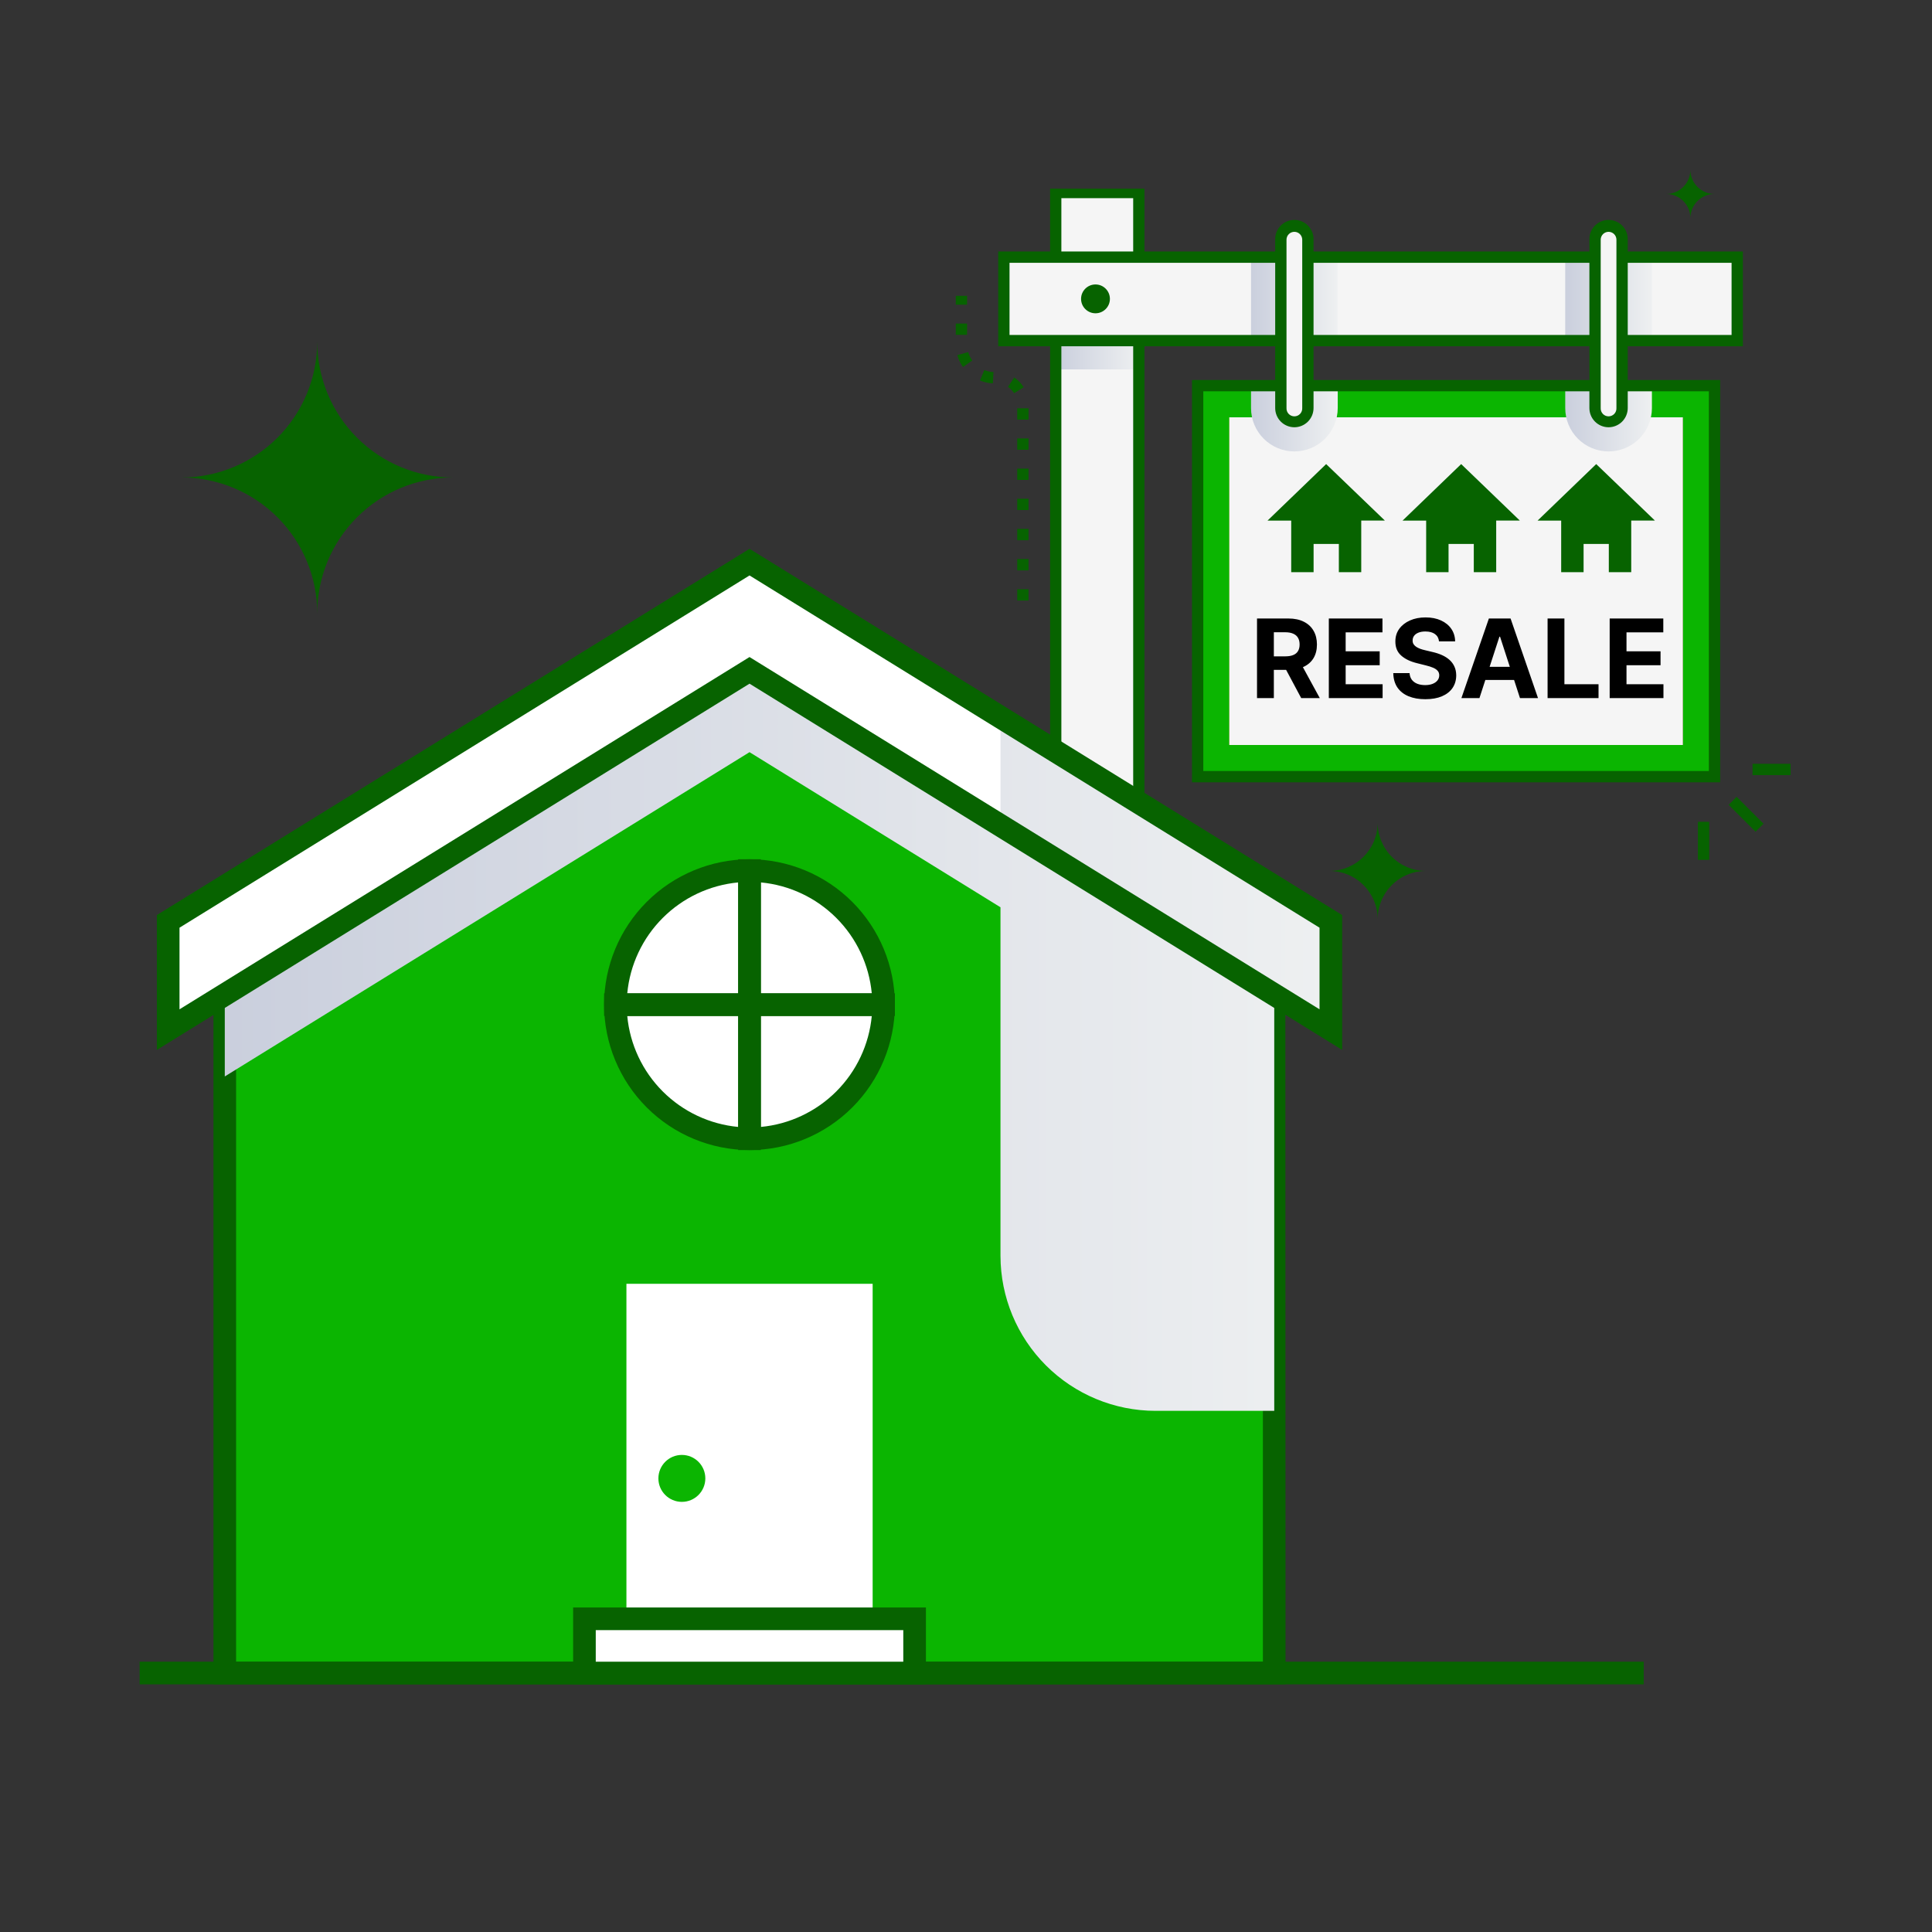 <svg width="512" height="512" viewBox="0 0 512 512" fill="none" xmlns="http://www.w3.org/2000/svg">
<rect x="0" y="0" width="512" height="512" fill="#333333" stroke="none"/>
<path d="M337.68 263.58V443.37H59.57V263.58L198.63 177.65L337.68 263.58Z" fill="#0BB501"/>
<path d="M302.29 51H280.29V218H302.29V51Z" fill="#F5F5F5"/>
<path style="mix-blend-mode:multiply" d="M302.012 75.773H279.898V97.892H302.012V75.773Z" fill="url(#paint0_linear_18_302)"/>
<path d="M352.29 230.81C353.972 230.809 355.637 231.14 357.191 231.783C358.745 232.426 360.157 233.37 361.346 234.559C362.535 235.748 363.478 237.16 364.121 238.714C364.765 240.267 365.095 241.933 365.095 243.614C365.094 241.933 365.425 240.267 366.068 238.714C366.711 237.16 367.655 235.748 368.844 234.559C370.033 233.37 371.445 232.426 372.999 231.783C374.552 231.14 376.218 230.809 377.9 230.81C376.218 230.81 374.552 230.478 372.998 229.835C371.444 229.191 370.033 228.247 368.843 227.058C367.654 225.868 366.711 224.456 366.068 222.902C365.425 221.348 365.094 219.682 365.095 218C365.095 219.682 364.765 221.348 364.122 222.902C363.478 224.456 362.535 225.868 361.346 227.058C360.157 228.247 358.745 229.191 357.191 229.835C355.637 230.478 353.972 230.81 352.29 230.81Z" fill="#076300"/>
<path d="M441.566 51.402C442.407 51.402 443.239 51.568 444.016 51.89C444.793 52.212 445.499 52.683 446.093 53.278C446.688 53.872 447.159 54.578 447.481 55.355C447.803 56.131 447.968 56.964 447.968 57.805C447.968 56.107 448.643 54.478 449.844 53.278C451.044 52.077 452.673 51.402 454.371 51.402C452.673 51.402 451.044 50.728 449.844 49.527C448.643 48.327 447.968 46.698 447.968 45C447.968 45.841 447.803 46.673 447.481 47.45C447.159 48.227 446.688 48.933 446.093 49.527C445.499 50.122 444.793 50.593 444.016 50.915C443.239 51.237 442.407 51.402 441.566 51.402Z" fill="#076300"/>
<path d="M303.29 215H300.307V52.515H281.273V215H278.29V50H303.29V215Z" fill="#076300"/>
<path d="M460.378 68.147H266.035V90.266H460.378V68.147Z" fill="#F5F5F5"/>
<path d="M460.383 68.147H266.035V90.266H460.383V68.147Z" fill="#F5F5F5"/>
<path d="M317.389 102.202V205.823H454.366V102.202H317.389ZM445.976 197.433H325.784V110.592H445.976V197.433Z" fill="#E1830E"/>
<path d="M317.389 102.202V205.823H454.366V102.202H317.389ZM445.976 197.433H325.784V110.592H445.976V197.433Z" fill="#0BB501"/>
<path d="M445.971 110.592H325.779V197.428H445.971V110.592Z" fill="#F5F5F5"/>
<path d="M333.123 185V163.909H341.444C343.037 163.909 344.396 164.194 345.522 164.764C346.655 165.327 347.517 166.127 348.107 167.163C348.704 168.193 349.003 169.405 349.003 170.799C349.003 172.199 348.701 173.404 348.097 174.413C347.493 175.416 346.617 176.185 345.471 176.72C344.331 177.256 342.951 177.523 341.331 177.523H335.759V173.94H340.61C341.461 173.94 342.168 173.823 342.731 173.589C343.294 173.356 343.713 173.006 343.988 172.539C344.269 172.072 344.41 171.492 344.41 170.799C344.41 170.098 344.269 169.508 343.988 169.027C343.713 168.547 343.291 168.183 342.721 167.936C342.158 167.682 341.448 167.555 340.589 167.555H337.582V185H333.123ZM344.513 175.402L349.755 185H344.832L339.704 175.402H344.513ZM352.154 185V163.909H366.366V167.586H356.614V172.611H365.635V176.288H356.614V181.324H366.407V185H352.154ZM381.353 169.975C381.27 169.144 380.917 168.499 380.292 168.039C379.667 167.579 378.819 167.349 377.748 167.349C377.02 167.349 376.406 167.452 375.905 167.658C375.404 167.857 375.019 168.135 374.751 168.492C374.491 168.849 374.36 169.254 374.36 169.707C374.346 170.085 374.425 170.414 374.597 170.696C374.775 170.977 375.019 171.221 375.328 171.427C375.637 171.626 375.994 171.801 376.399 171.952C376.804 172.096 377.237 172.22 377.697 172.323L379.592 172.776C380.512 172.982 381.356 173.257 382.125 173.6C382.894 173.943 383.56 174.365 384.123 174.866C384.686 175.368 385.122 175.958 385.431 176.638C385.747 177.317 385.908 178.097 385.915 178.975C385.908 180.266 385.578 181.385 384.926 182.333C384.281 183.273 383.347 184.004 382.125 184.526C380.91 185.041 379.444 185.299 377.728 185.299C376.025 185.299 374.542 185.038 373.279 184.516C372.022 183.994 371.041 183.222 370.333 182.199C369.633 181.169 369.266 179.895 369.232 178.378H373.547C373.595 179.085 373.797 179.676 374.154 180.15C374.518 180.616 375.002 180.97 375.606 181.21C376.217 181.444 376.907 181.56 377.676 181.56C378.431 181.56 379.087 181.451 379.643 181.231C380.206 181.011 380.642 180.706 380.951 180.314C381.26 179.923 381.414 179.473 381.414 178.965C381.414 178.491 381.274 178.093 380.992 177.771C380.718 177.448 380.313 177.173 379.777 176.947C379.248 176.72 378.6 176.514 377.831 176.329L375.534 175.752C373.756 175.32 372.352 174.643 371.322 173.723C370.292 172.803 369.781 171.564 369.788 170.006C369.781 168.729 370.121 167.613 370.807 166.659C371.501 165.704 372.451 164.96 373.66 164.424C374.868 163.888 376.241 163.621 377.779 163.621C379.344 163.621 380.711 163.888 381.878 164.424C383.052 164.96 383.965 165.704 384.617 166.659C385.269 167.613 385.606 168.718 385.626 169.975H381.353ZM392.068 185H387.29L394.57 163.909H400.317L407.588 185H402.809L397.526 168.729H397.361L392.068 185ZM391.769 176.71H403.056V180.191H391.769V176.71ZM410.126 185V163.909H414.585V181.324H423.627V185H410.126ZM426.58 185V163.909H440.792V167.586H431.039V172.611H440.061V176.288H431.039V181.324H440.833V185H426.58Z" fill="black"/>
<path style="mix-blend-mode:multiply" d="M354.5 68.147H331.537V90.266H354.5V68.147Z" fill="url(#paint1_linear_18_302)"/>
<path style="mix-blend-mode:multiply" d="M331.537 102.202H354.51V108.145C354.51 111.191 353.299 114.113 351.145 116.267C348.991 118.421 346.07 119.631 343.023 119.631C339.977 119.631 337.055 118.421 334.901 116.267C332.747 114.113 331.537 111.191 331.537 108.145V102.202Z" fill="url(#paint2_linear_18_302)"/>
<path style="mix-blend-mode:multiply" d="M437.765 68.147H414.803V90.266H437.765V68.147Z" fill="url(#paint3_linear_18_302)"/>
<path style="mix-blend-mode:multiply" d="M414.803 102.202H437.775V108.145C437.775 111.191 436.565 114.113 434.411 116.267C432.257 118.421 429.335 119.631 426.289 119.631C423.243 119.631 420.321 118.421 418.167 116.267C416.013 114.113 414.803 111.191 414.803 108.145V102.202Z" fill="url(#paint4_linear_18_302)"/>
<path d="M351.443 122.987L335.902 137.969H342.184V151.638H348.117V144.147H354.809V151.638H360.742V137.954H367.005L351.443 122.987Z" fill="#076300"/>
<path d="M387.225 122.987L371.689 137.969H377.947V151.638H383.879V144.147H390.571V151.638H396.509V137.954H402.767L387.225 122.987Z" fill="#076300"/>
<path d="M423.013 122.987L407.471 137.969H413.729V151.638H419.667V144.147H426.354V151.638H432.292V137.954H438.569L423.013 122.987Z" fill="#076300"/>
<path d="M290.316 83.025C292.426 83.025 294.136 81.314 294.136 79.204C294.136 77.094 292.426 75.384 290.316 75.384C288.206 75.384 286.495 77.094 286.495 79.204C286.495 81.314 288.206 83.025 290.316 83.025Z" fill="#076300"/>
<path d="M461.882 91.764H264.537V66.649H461.882V91.764ZM267.533 88.768H458.885V69.646H267.533V88.768Z" fill="#076300"/>
<path d="M455.864 207.322H315.891V100.704H455.864V207.322ZM318.887 204.325H452.867V103.7H318.887V204.325Z" fill="#076300"/>
<path d="M343.018 111.731C342.068 111.729 341.157 111.351 340.486 110.679C339.815 110.006 339.437 109.095 339.437 108.145V63.523C339.419 63.041 339.499 62.561 339.671 62.11C339.843 61.66 340.104 61.249 340.438 60.901C340.773 60.554 341.174 60.278 341.618 60.089C342.061 59.901 342.539 59.803 343.021 59.803C343.503 59.803 343.98 59.901 344.424 60.089C344.867 60.278 345.269 60.554 345.603 60.901C345.938 61.249 346.199 61.66 346.371 62.11C346.543 62.561 346.622 63.041 346.604 63.523V108.145C346.604 109.096 346.226 110.008 345.554 110.68C344.881 111.353 343.969 111.731 343.018 111.731Z" fill="#F5F5F5"/>
<path d="M343.018 113.229C341.671 113.226 340.38 112.689 339.428 111.736C338.476 110.783 337.941 109.492 337.939 108.145V63.523C337.918 62.842 338.034 62.164 338.279 61.529C338.525 60.894 338.896 60.315 339.37 59.825C339.844 59.336 340.411 58.948 341.038 58.682C341.666 58.416 342.34 58.28 343.021 58.28C343.702 58.28 344.376 58.416 345.003 58.682C345.63 58.948 346.198 59.336 346.672 59.825C347.145 60.315 347.516 60.894 347.762 61.529C348.008 62.164 348.124 62.842 348.102 63.523V108.145C348.1 109.492 347.563 110.784 346.61 111.737C345.657 112.69 344.366 113.226 343.018 113.229ZM343.018 61.435C342.465 61.437 341.936 61.657 341.545 62.049C341.155 62.44 340.936 62.97 340.936 63.523V108.145C340.922 108.427 340.966 108.709 341.064 108.974C341.163 109.239 341.314 109.482 341.509 109.686C341.704 109.891 341.938 110.054 342.198 110.166C342.458 110.277 342.738 110.334 343.021 110.334C343.303 110.334 343.583 110.277 343.843 110.166C344.103 110.054 344.337 109.891 344.532 109.686C344.727 109.482 344.879 109.239 344.977 108.974C345.076 108.709 345.12 108.427 345.106 108.145V63.523C345.104 62.97 344.884 62.44 344.493 62.048C344.102 61.657 343.571 61.437 343.018 61.435Z" fill="#076300"/>
<path d="M426.284 111.731C425.334 111.729 424.423 111.351 423.752 110.679C423.08 110.006 422.703 109.095 422.703 108.145V63.523C422.685 63.041 422.765 62.561 422.937 62.11C423.109 61.66 423.37 61.249 423.704 60.901C424.039 60.554 424.44 60.278 424.883 60.089C425.327 59.901 425.804 59.803 426.287 59.803C426.769 59.803 427.246 59.901 427.69 60.089C428.133 60.278 428.534 60.554 428.869 60.901C429.203 61.249 429.464 61.66 429.636 62.11C429.808 62.561 429.888 63.041 429.87 63.523V108.145C429.87 108.616 429.777 109.082 429.597 109.517C429.417 109.952 429.152 110.347 428.82 110.68C428.487 111.013 428.091 111.277 427.656 111.458C427.221 111.638 426.755 111.731 426.284 111.731Z" fill="#F5F5F5"/>
<path d="M426.284 113.229C424.937 113.226 423.646 112.689 422.694 111.736C421.742 110.783 421.206 109.492 421.205 108.145V63.523C421.184 62.842 421.299 62.164 421.545 61.529C421.791 60.894 422.162 60.315 422.636 59.825C423.11 59.336 423.677 58.948 424.304 58.682C424.931 58.416 425.605 58.28 426.286 58.28C426.967 58.28 427.642 58.416 428.269 58.682C428.896 58.948 429.463 59.336 429.937 59.825C430.411 60.315 430.782 60.894 431.028 61.529C431.274 62.164 431.389 62.842 431.368 63.523V108.145C431.365 109.492 430.829 110.784 429.876 111.737C428.923 112.69 427.631 113.226 426.284 113.229ZM426.284 61.435C425.731 61.437 425.201 61.657 424.811 62.049C424.421 62.44 424.201 62.97 424.201 63.523V108.145C424.188 108.427 424.231 108.709 424.33 108.974C424.428 109.239 424.58 109.482 424.775 109.686C424.97 109.891 425.204 110.054 425.464 110.166C425.724 110.277 426.004 110.334 426.286 110.334C426.569 110.334 426.849 110.277 427.109 110.166C427.369 110.054 427.603 109.891 427.798 109.686C427.993 109.482 428.145 109.239 428.243 108.974C428.342 108.709 428.385 108.427 428.371 108.145V63.523C428.371 62.969 428.152 62.438 427.76 62.047C427.369 61.655 426.838 61.435 426.284 61.435Z" fill="#076300"/>
<path d="M460.222 211.166L458.104 213.284L465.233 220.414L467.352 218.295L460.222 211.166Z" fill="#076300"/>
<path d="M474.527 202.417H464.444V205.414H474.527V202.417Z" fill="#076300"/>
<path d="M452.957 217.784H449.961V227.867H452.957V217.784Z" fill="#076300"/>
<path d="M272.572 159.144H269.576V156.148H272.572V159.144ZM272.572 151.153H269.576V148.157H272.572V151.153ZM272.572 143.163H269.576V140.167H272.572V143.163ZM272.572 135.173H269.576V132.176H272.572V135.173ZM272.572 127.182H269.576V124.186H272.572V127.182ZM272.572 119.192H269.576V116.195H272.572V119.192ZM272.572 111.201H269.576V108.205H272.572V111.201ZM268.747 104.209C268.328 103.542 267.773 102.97 267.119 102.531L268.782 100.034C269.788 100.71 270.639 101.592 271.279 102.621L268.747 104.209ZM263.123 101.593C261.951 101.543 260.797 101.289 259.712 100.843L260.846 98.072C261.621 98.383 262.444 98.559 263.278 98.591L263.123 101.593ZM255.198 97.268C254.521 96.313 254.014 95.249 253.7 94.121L256.581 93.302C256.81 94.101 257.173 94.854 257.655 95.53L255.198 97.268ZM256.286 88.738H253.29V85.741H256.286V88.738ZM256.286 80.747H253.29V78.4H256.286V80.747Z" fill="#076300"/>
<path d="M340.68 446.37H56.57V261.91L198.63 174.12L340.63 261.91L340.68 446.37ZM62.57 440.37H334.68V265.26L198.68 181.17L62.57 265.26V440.37Z" fill="#076300"/>
<path d="M435.6 440.37H37V446.37H435.6V440.37Z" fill="#076300"/>
<path d="M231.26 340.22H166.01V443.37H231.26V340.22Z" fill="white"/>
<path d="M242.39 428.96H154.88V443.37H242.39V428.96Z" fill="white"/>
<path d="M245.38 446.37H151.88V426H245.38V446.37ZM157.88 440.37H239.38V432H157.88V440.37Z" fill="#076300"/>
<path d="M234.16 266.25C234.16 256.826 230.417 247.788 223.754 241.123C217.091 234.458 208.054 230.713 198.63 230.71V266.25H234.16Z" fill="white"/>
<path d="M198.63 230.71C189.204 230.71 180.164 234.454 173.499 241.119C166.834 247.784 163.09 256.824 163.09 266.25H198.63V230.71Z" fill="white"/>
<path d="M198.63 266.25V301.78C208.053 301.78 217.09 298.037 223.754 291.374C230.417 284.71 234.16 275.673 234.16 266.25C234.16 266.15 235.38 266.25 198.63 266.25Z" fill="white"/>
<path d="M163.09 266.25C163.093 275.674 166.838 284.711 173.503 291.374C180.168 298.037 189.206 301.78 198.63 301.78V266.25H163.09Z" fill="white"/>
<path d="M237.16 269.25H195.63V227.71H198.63C208.846 227.723 218.641 231.788 225.864 239.013C233.087 246.238 237.149 256.033 237.16 266.25V269.25ZM201.63 263.25H231.03C230.318 255.693 226.992 248.622 221.625 243.255C216.258 237.888 209.187 234.562 201.63 233.85V263.25Z" fill="#076300"/>
<path d="M201.63 269.25H160.09V266.25C160.101 256.032 164.164 246.235 171.39 239.01C178.615 231.784 188.412 227.721 198.63 227.71H201.63V269.25ZM166.23 263.25H195.63V233.85C188.073 234.562 181.002 237.888 175.635 243.255C170.268 248.622 166.942 255.693 166.23 263.25Z" fill="#076300"/>
<path d="M198.63 304.78H195.63V263.25H237.16V266.25C237.149 276.466 233.087 286.26 225.863 293.483C218.64 300.707 208.846 304.769 198.63 304.78ZM201.63 269.25V298.65C209.187 297.938 216.258 294.612 221.625 289.245C226.992 283.878 230.318 276.807 231.03 269.25H201.63Z" fill="#076300"/>
<path d="M201.63 304.78H198.63C188.413 304.769 178.618 300.707 171.393 293.484C164.168 286.261 160.103 276.466 160.09 266.25V263.25H201.63V304.78ZM166.23 269.25C166.942 276.807 170.268 283.878 175.635 289.245C181.002 294.612 188.073 297.938 195.63 298.65V269.25H166.23Z" fill="#076300"/>
<path d="M180.7 398.01C184.135 398.01 186.92 395.225 186.92 391.79C186.92 388.355 184.135 385.57 180.7 385.57C177.265 385.57 174.48 388.355 174.48 391.79C174.48 395.225 177.265 398.01 180.7 398.01Z" fill="#0BB501"/>
<path d="M48.07 126.54C57.618 126.54 66.775 130.333 73.526 137.084C80.277 143.835 84.07 152.992 84.07 162.54C84.07 152.992 87.863 143.835 94.614 137.084C101.365 130.333 110.522 126.54 120.07 126.54C110.522 126.54 101.365 122.747 94.614 115.996C87.863 109.245 84.07 100.088 84.07 90.54C84.07 100.088 80.277 109.245 73.526 115.996C66.775 122.747 57.618 126.54 48.07 126.54Z" fill="#076300"/>
<path d="M352.69 244.18V272.86L198.63 177.65L44.57 272.86V244.18L198.63 148.97L352.69 244.18Z" fill="white"/>
<path style="mix-blend-mode:multiply" d="M265.14 190.07V218.75L198.63 177.65L59.57 263.58V285.27L198.63 199.33L265.14 240.44V332.82C265.153 343.707 269.483 354.144 277.18 361.843C284.877 369.542 295.313 373.874 306.2 373.89H337.69V263.58L352.69 272.85V244.17L265.14 190.07Z" fill="url(#paint5_linear_18_302)"/>
<path d="M355.69 278.24L198.63 181.18L41.57 278.24V242.5L198.63 145.44L355.69 242.5V278.24ZM198.63 174.12L349.69 267.48V245.85L198.63 152.5L47.57 245.85V267.48L198.63 174.12Z" fill="#076300"/>
<defs>
<linearGradient id="paint0_linear_18_302" x1="279.898" y1="86.83" x2="302.012" y2="86.83" gradientUnits="userSpaceOnUse">
<stop stop-color="#CACFDD"/>
<stop offset="1" stop-color="#EEF0F1"/>
</linearGradient>
<linearGradient id="paint1_linear_18_302" x1="331.537" y1="79.204" x2="354.5" y2="79.204" gradientUnits="userSpaceOnUse">
<stop stop-color="#CACFDD"/>
<stop offset="1" stop-color="#EEF0F1"/>
</linearGradient>
<linearGradient id="paint2_linear_18_302" x1="331.537" y1="110.912" x2="354.5" y2="110.912" gradientUnits="userSpaceOnUse">
<stop stop-color="#CACFDD"/>
<stop offset="1" stop-color="#EEF0F1"/>
</linearGradient>
<linearGradient id="paint3_linear_18_302" x1="414.803" y1="79.204" x2="437.765" y2="79.204" gradientUnits="userSpaceOnUse">
<stop stop-color="#CACFDD"/>
<stop offset="1" stop-color="#EEF0F1"/>
</linearGradient>
<linearGradient id="paint4_linear_18_302" x1="414.803" y1="110.912" x2="437.765" y2="110.912" gradientUnits="userSpaceOnUse">
<stop stop-color="#CACFDD"/>
<stop offset="1" stop-color="#EEF0F1"/>
</linearGradient>
<linearGradient id="paint5_linear_18_302" x1="59.57" y1="275.77" x2="352.69" y2="275.77" gradientUnits="userSpaceOnUse">
<stop stop-color="#CACFDD"/>
<stop offset="1" stop-color="#EEF0F1"/>
</linearGradient>
</defs>
</svg>
